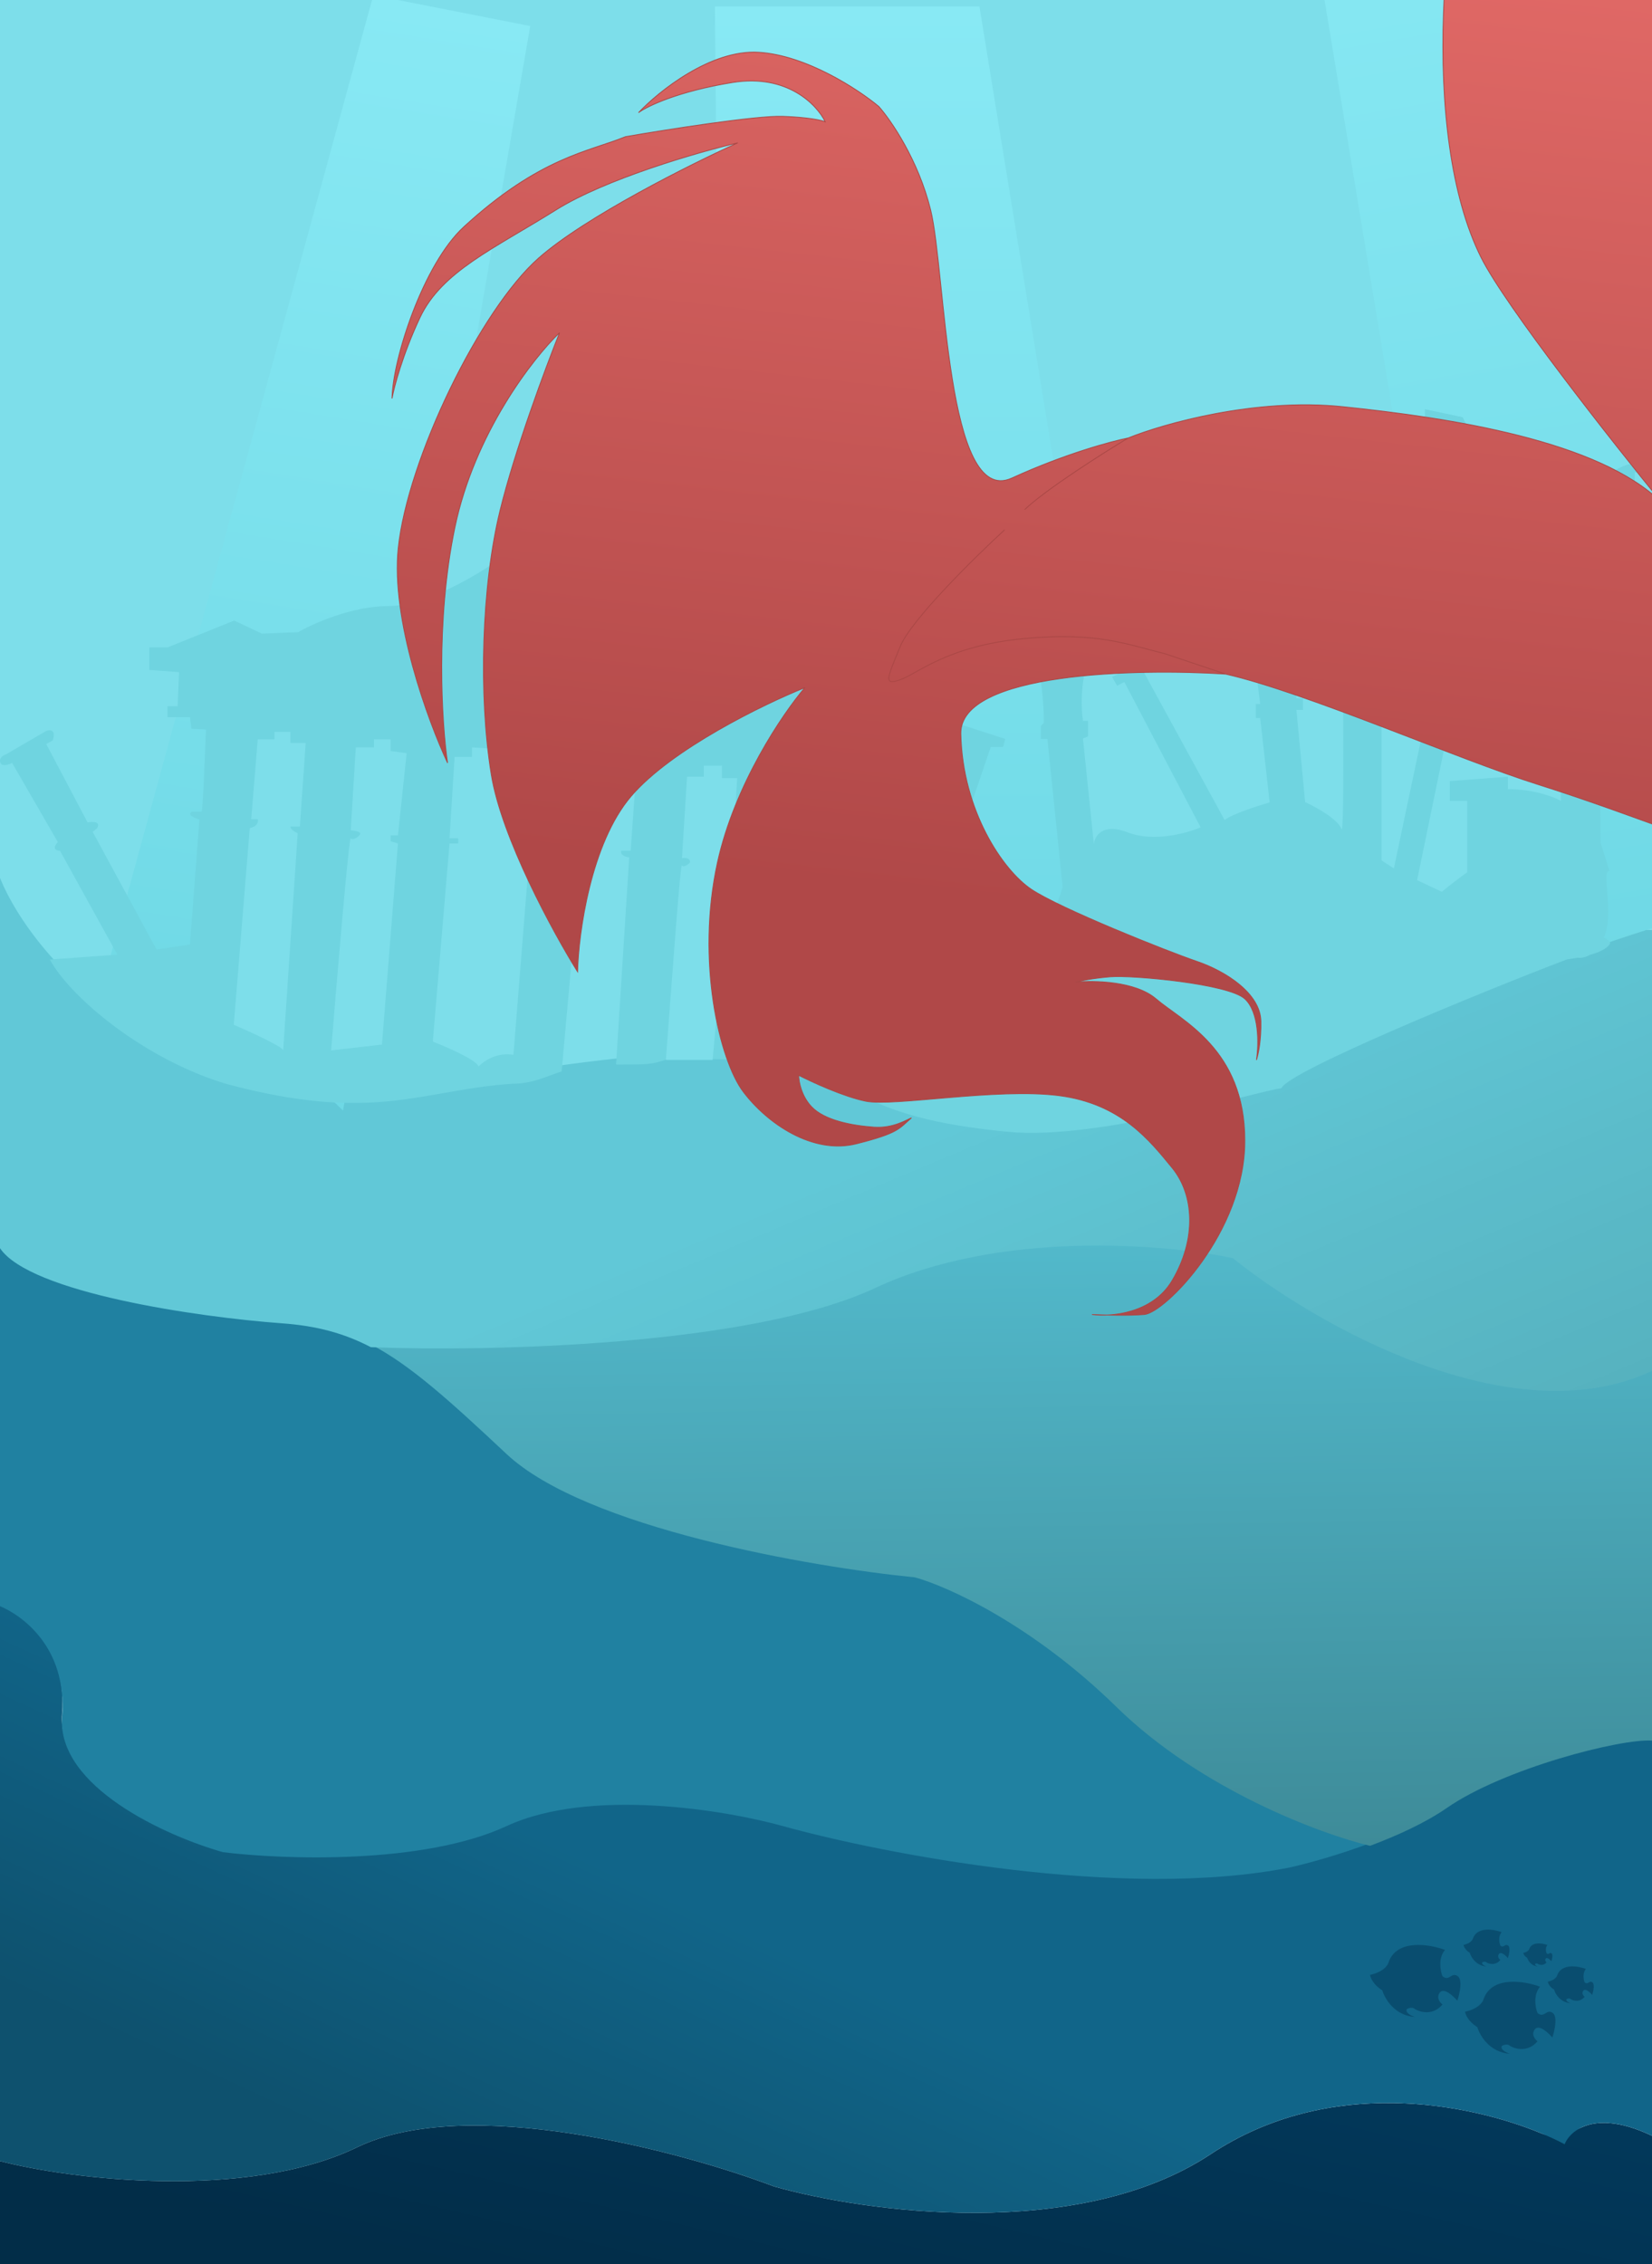 <svg width="1024" height="1403" viewBox="0 0 1024 1403" fill="none" xmlns="http://www.w3.org/2000/svg">
<rect x="0" y="0" width="1024" height="1403" fill="#808080" stroke="none"/>
<g clip-path="url(#clip0_84_1408)">
<rect width="1024" height="1403" fill="white"/>
<path d="M221.328 1330.56C152.935 1363.62 43.537 1350.51 0 1339.11V1403.23H1024V1323.44C1003.35 1313.56 989.412 1314.14 980.75 1318.06C973.175 1321.49 963.465 1325.29 955.79 1322.08C910.527 1303.21 823.925 1286.18 750.427 1334.84C668.355 1389.17 535.748 1370.78 479.703 1354.79C422.075 1332.94 289.722 1297.51 221.328 1330.56Z" fill="#02385A"/>
<path d="M221.328 1330.56C152.935 1363.62 43.537 1350.51 0 1339.11V1403.23H1024V1323.44C1003.35 1313.56 989.412 1314.14 980.75 1318.06C973.175 1321.49 963.465 1325.29 955.79 1322.08C910.527 1303.21 823.925 1286.18 750.427 1334.84C668.355 1389.17 535.748 1370.78 479.703 1354.79C422.075 1332.94 289.722 1297.51 221.328 1330.56Z" fill="url(#paint0_linear_84_1408)" fill-opacity="0.2"/>
<path d="M221.328 1330.56C152.935 1363.62 43.537 1350.51 0 1339.11V993.345C12.507 998.57 41.891 1018.04 38.471 1061.74C35.052 1105.43 103.54 1135.99 138.212 1145.81C175.258 1150.4 262.269 1153.59 313.944 1129.66C365.619 1105.72 449.781 1119.68 485.403 1129.66C546.988 1146.76 695.997 1175.82 799.347 1155.3C810.418 1152.83 829.505 1147.61 849.217 1140.23C866.15 1133.89 883.544 1125.96 896.712 1116.83C932.334 1092.14 1005 1073.61 1024 1075.04V1323.44C989.043 1306.72 973.338 1319.95 969.855 1328.66C930.909 1308.08 832.499 1280.5 750.427 1334.84C668.355 1389.17 535.748 1370.78 479.703 1354.78C422.075 1332.94 289.722 1297.51 221.328 1330.56Z" fill="#116589"/>
<path d="M221.328 1330.56C152.935 1363.62 43.537 1350.51 0 1339.11V993.345C12.507 998.57 41.891 1018.04 38.471 1061.74C35.052 1105.43 103.54 1135.99 138.212 1145.81C175.258 1150.4 262.269 1153.59 313.944 1129.66C365.619 1105.72 449.781 1119.68 485.403 1129.66C546.988 1146.76 695.997 1175.82 799.347 1155.3C810.418 1152.83 829.505 1147.61 849.217 1140.23C866.15 1133.89 883.544 1125.96 896.712 1116.83C932.334 1092.14 1005 1073.61 1024 1075.04V1323.44C989.043 1306.72 973.338 1319.95 969.855 1328.66C930.909 1308.08 832.499 1280.5 750.427 1334.84C668.355 1389.17 535.748 1370.78 479.703 1354.78C422.075 1332.94 289.722 1297.51 221.328 1330.56Z" fill="url(#paint1_linear_84_1408)" fill-opacity="0.2"/>
<path d="M38.471 1063.64C41.891 1019.94 12.507 1000.47 0 995.245V770.117C18.523 797.664 122.538 812.862 174.783 816.662C196.186 818.219 213.125 822.724 229.878 831.453C254.019 844.031 277.775 865.378 313.944 899.304C362.96 945.28 503.134 969.439 567.095 975.772C586.884 981.154 639.573 1004.74 692.007 1056.04C744.442 1107.33 818.662 1134.8 849.217 1142.13C829.505 1149.51 810.418 1154.73 799.347 1157.2C695.997 1177.72 546.988 1148.65 485.403 1131.56C449.781 1121.58 365.619 1107.62 313.944 1131.56C262.269 1155.49 175.258 1152.3 138.212 1147.7C103.54 1137.89 35.052 1107.33 38.471 1063.64Z" fill="#2081A1"/>
<path d="M1024 1078.57C1005 1077.15 932.333 1095.67 896.712 1120.37C883.544 1129.5 866.15 1137.42 849.216 1143.76C818.661 1136.44 744.442 1108.97 692.007 1057.67C639.572 1006.38 586.884 982.788 567.094 977.405C503.134 971.073 362.959 946.913 313.944 900.938C277.774 867.011 254.019 845.664 229.877 833.086C301.912 835.914 465.264 832.544 542.396 796.448C619.529 760.351 722.404 769.059 764.2 777.925C814.387 818.296 936.608 888.779 1024 847.743V1078.57Z" fill="url(#paint2_linear_84_1408)"/>
<path d="M739.978 720.247C838.388 705.048 978.404 616.707 1024 619.557V-81H0V587.26C19.631 635.705 104.11 721.007 284.972 674.651C465.835 628.296 552.688 670.218 571.369 674.651C596.067 680.984 641.567 735.445 739.978 720.247Z" fill="#7DDEEA"/>
<path d="M0 773.442C18.523 800.989 122.538 816.188 174.783 819.987C196.186 821.544 213.125 826.05 229.878 834.778C301.912 837.605 465.265 834.236 542.397 798.139C619.529 762.043 722.404 770.75 764.2 779.616C814.387 819.987 936.609 890.47 1024 849.434V576.336C978.404 573.486 852.637 645.679 754.226 660.878C655.816 676.076 581.818 686.209 557.121 679.876C538.439 675.443 536.698 626.206 291.622 668.952C107.69 701.033 19.631 592.484 0 544.039V773.442Z" fill="#61C8D7"/>
<path d="M0 773.442C18.523 800.989 122.538 816.188 174.783 819.987C196.186 821.544 213.125 826.05 229.878 834.778C301.912 837.605 465.265 834.236 542.397 798.139C619.529 762.043 722.404 770.75 764.2 779.616C814.387 819.987 936.609 890.47 1024 849.434V576.336C978.404 573.486 852.637 645.679 754.226 660.878C655.816 676.076 581.818 686.209 557.121 679.876C538.439 675.443 536.698 626.206 291.622 668.952C107.69 701.033 19.631 592.484 0 544.039V773.442Z" fill="url(#paint3_linear_84_1408)" fill-opacity="0.2"/>
<path d="M906.629 -90.524L809.381 -70.416L922.33 613C990.83 583.5 1037.62 570.962 1075.92 559.789L906.629 -90.524Z" fill="url(#paint4_linear_84_1408)"/>
<path d="M231.414 -2.986L328.662 16.144L212.624 688.159C161.455 637.069 100.42 626.288 62.124 615.659L231.414 -2.986Z" fill="url(#paint5_linear_84_1408)"/>
<path d="M607.096 4H443.125L449.5 655.5C533.861 661.004 650.438 675.401 715.999 672.546L607.096 4Z" fill="url(#paint6_linear_84_1408)"/>
<path d="M72.751 591.536L37.199 527.182C35.099 527.182 31.889 526.102 35.849 521.782L7.498 472.729C5.548 473.779 1.378 475.249 0.298 472.729C-1.052 469.579 2.548 467.779 3.898 467.329L28.649 452.928C30.899 452.028 34.859 451.938 32.699 458.779L28.649 461.029L54.3 509.631C57.3 509.031 62.67 508.911 60.15 513.232L57.45 515.482L97.052 588.385L117.753 585.235L123.604 507.831C120.603 506.931 115.503 504.681 119.103 502.881H124.954C125.674 502.881 127.054 468.979 127.654 452.028L118.653 451.578L117.753 444.378H103.803V437.628H110.103L111.003 416.476L92.552 415.126V401.176H103.803L145.205 384.525L162.306 392.625L184.807 391.725C194.107 386.325 218.379 375.524 241.06 375.524C263.741 375.524 296.413 356.023 309.913 346.273L337.365 333.672L522.325 437.178H530.425V451.128H508.824V472.729H514.224V478.58H497.573V483.53H487.223L484.073 533.033C487.073 534.083 491.903 536.453 487.223 537.533C484.739 538.106 483.582 538.198 483.132 538.09L474.479 657.92C485.87 658.773 496.148 659.653 502.524 659.653L497.573 611.337H502.524L512.424 596.036L542.126 585.235V579.385H554.276L577.227 507.831C575.727 506.931 573.177 504.591 574.977 502.431C576.777 500.271 579.028 501.531 579.928 502.431L595.228 454.728L590.278 452.928L592.528 447.978L623.13 457.879L621.78 462.829H614.129L598.829 507.831L602.879 510.531C601.979 512.331 599.549 515.572 597.029 514.132L577.227 573.985H585.328V589.736L575.877 590.636L579.478 648.239C600.029 635.338 644.641 597.566 658.682 549.683L649.231 457.879H645.181V449.778L646.981 447.978C647.281 426.377 642.121 383.445 619.08 384.525L617.28 363.824H612.329V356.173H636.181C642.931 354.073 658.502 351.493 666.782 357.973H718.085L751.387 343.123L820.24 336.372V343.123H817.09V363.374C809.44 367.874 795.399 382.005 800.439 402.526L803.589 432.677H807.64V439.878H803.589L808.99 497.031C815.59 500.031 829.331 507.561 831.491 513.682C833.651 519.802 832.391 398.025 831.491 336.372C830.591 331.422 824.831 320.171 808.99 314.771V292.72H803.589V287.32H817.09V276.519H831.491V264.818H883.244V253.568L906.645 258.518C910.695 267.969 925.546 288.04 952.547 292.72C979.549 297.4 990.499 298.87 992.599 299.02C996.35 294.37 1006.55 285.52 1017.35 287.32V292.72H1013.3V314.771C1005.65 317.921 990.349 327.282 990.349 339.522C990.349 351.763 991.549 466.429 992.149 522.232L997.703 539.783C992.152 538.583 1000.94 566.915 994.102 580.956C997.156 582.453 998.576 583.862 997.762 585.147C997.805 585.164 997.786 585.194 997.703 585.235C995.781 587.916 991.417 590.057 985.336 591.741C983.025 593.132 980.518 593.731 977.83 593.444C975.742 593.833 973.533 594.188 971.223 594.509C916.863 615.213 797.96 664.182 794.292 674.34C779.591 675.99 681.336 706.742 624.93 701.341C555.904 694.733 534.325 680.654 502.524 659.653C496.148 659.653 485.87 658.773 474.479 657.92C463.764 657.118 452.066 656.339 441.707 656.339L413.685 656.339C403.711 659.653 402.286 659.653 381.863 659.653L390.018 531.232C388.068 531.082 384.347 530.062 385.067 527.182H390.918L394.518 476.33L385.067 475.43V468.679H375.617V474.529L363.016 475.43L361.216 524.482L366.166 525.382C365.866 526.882 364.276 529.612 360.316 528.532L348.141 663.928C340.067 666.303 330.669 671.566 317.37 671.566C261.224 675.327 231.973 696.318 140 671.566C89.655 656.356 44.223 618.736 30.872 594.585L72.751 591.536Z" fill="#6FD4E0"/>
<path d="M452.443 539.94L441.708 656.803H412.736C416.788 603.75 421.644 534.847 422.725 536.302C423.805 537.757 426.477 535.696 427.678 534.483C428.038 531.573 424.526 531.452 422.725 531.755L425.877 481.278H436.233V474.457H447.49V482.188H456.945L453.793 533.574H447.49C446.409 536.12 450.341 538.879 452.443 539.94Z" fill="#7DDEEA"/>
<path d="M328.168 529.481L318.262 653.626C307.816 651.807 299.501 657.719 296.649 660.902C295.569 656.9 277.288 648.927 268.282 645.441L278.638 522.66H284.042V519.477H278.638L281.79 469H292.597V463.088L324.116 465.362V472.183H332.671L329.969 524.479H324.116C323.395 527.753 326.517 529.178 328.168 529.481Z" fill="#7DDEEA"/>
<path d="M246.669 522.66L236.763 647.26L205.244 650.898C208.847 606.484 216.321 518.021 217.402 519.477C218.752 521.296 223.705 517.658 223.255 516.293C222.895 515.202 219.203 514.626 217.402 514.474L220.554 463.088H231.81V458.086H242.167V465.362L252.072 466.726L246.669 517.658H242.167V521.296L246.669 522.66Z" fill="#7DDEEA"/>
<path d="M184.532 516.293L175.527 650.898C175.527 648.715 155.114 639.378 144.908 634.982L154.814 513.11C159.857 512.019 160.217 509.017 159.767 507.653H155.715L159.767 458.086H170.123V453.539H180.029V460.36H189.485L185.883 512.201H180.029C180.029 514.02 183.031 515.687 184.532 516.293Z" fill="#7DDEEA"/>
<path d="M856.335 363.954V533.119L863.99 538.121L888.754 420.797L884.252 419.888V413.976L907.215 419.888V423.071H903.613L878.398 545.397L893.707 552.594C899.203 548.072 904.644 543.947 909.467 540.483V496.285H898.66V484.007L934.682 481.278V489.009C950.892 489.009 963.349 493.859 967.552 496.285V366.228C966.201 349.857 953.683 316.661 914.42 314.842C875.156 313.023 859.337 346.825 856.335 363.954Z" fill="#7DDEEA"/>
<path d="M671.274 457.631L678.028 523.115C678.478 518.112 683.341 509.654 699.191 515.839C715.04 522.023 735.813 516.293 744.218 512.655L696.939 422.616L692.437 424.89L689.285 419.433L712.248 408.519L714.05 412.157L709.097 416.704L759.077 508.108C763.759 504.47 779.639 499.316 786.993 497.194L781.14 444.898H778.438V436.258H781.14L778.438 414.885C773.035 399.121 752.232 369.229 712.248 375.777C672.265 382.326 668.272 425.799 671.274 446.717H674.426V456.267L671.274 457.631Z" fill="#7DDEEA"/>
<path d="M860.772 1215.75C866.026 1201.29 886.251 1204.74 895.706 1208.26C891.294 1213.43 892.817 1221.26 894.13 1224.52C898.333 1228.14 899.646 1221.69 903.586 1224.52C906.738 1226.8 904.725 1235.62 903.324 1239.75C900.785 1236.74 895.076 1231.49 892.555 1234.59C890.033 1237.69 892.555 1240.87 894.13 1242.08C888.247 1249.1 880.297 1246.89 877.057 1244.92C875.587 1243.47 873.118 1244.31 872.067 1244.92C870.806 1247.19 874.869 1249.13 877.057 1249.82C864.45 1248.99 858.321 1238.46 856.832 1233.3C851.369 1230 849.478 1225.56 849.215 1223.75C857.62 1221.89 860.422 1217.64 860.772 1215.75Z" fill="#033656" fill-opacity="0.5"/>
<path d="M919.667 1238.55C924.92 1224.09 945.145 1227.53 954.601 1231.06C950.188 1236.22 951.712 1244.05 953.025 1247.32C957.228 1250.94 958.541 1244.48 962.481 1247.32C965.633 1249.59 963.619 1258.42 962.218 1262.55C959.679 1259.54 953.971 1254.29 951.449 1257.39C948.927 1260.49 951.449 1263.67 953.025 1264.87C947.141 1271.9 939.191 1269.69 935.952 1267.71C934.481 1266.27 932.012 1267.11 930.961 1267.71C929.701 1269.99 933.763 1271.93 935.952 1272.62C923.344 1271.79 917.215 1261.26 915.727 1256.1C910.264 1252.79 908.372 1248.36 908.11 1246.55C916.515 1244.69 919.317 1240.44 919.667 1238.55Z" fill="#033656" fill-opacity="0.5"/>
<path d="M913.037 1201.08C915.709 1193.69 925.993 1195.45 930.801 1197.25C928.557 1199.89 929.331 1203.89 929.999 1205.56C932.136 1207.4 932.804 1204.11 934.807 1205.56C936.41 1206.72 935.386 1211.22 934.674 1213.33C933.383 1211.8 930.48 1209.12 929.198 1210.7C927.916 1212.28 929.198 1213.9 929.999 1214.52C927.008 1218.1 922.965 1216.98 921.318 1215.97C920.57 1215.23 919.315 1215.66 918.78 1215.97C918.139 1217.13 920.205 1218.12 921.318 1218.47C914.907 1218.05 911.791 1212.67 911.034 1210.04C908.256 1208.35 907.295 1206.08 907.161 1205.16C911.435 1204.21 912.859 1202.04 913.037 1201.08Z" fill="#033656" fill-opacity="0.5"/>
<path d="M965.282 1223.87C967.953 1216.49 978.237 1218.25 983.045 1220.05C980.801 1222.69 981.576 1226.68 982.243 1228.35C984.38 1230.2 985.048 1226.9 987.051 1228.35C988.654 1229.51 987.63 1234.02 986.918 1236.13C985.627 1234.59 982.724 1231.91 981.442 1233.49C980.16 1235.08 981.442 1236.7 982.243 1237.32C979.252 1240.9 975.209 1239.78 973.562 1238.77C972.814 1238.03 971.559 1238.46 971.025 1238.77C970.384 1239.93 972.449 1240.92 973.562 1241.27C967.151 1240.85 964.035 1235.47 963.278 1232.84C960.5 1231.15 959.539 1228.88 959.405 1227.96C963.679 1227.01 965.104 1224.84 965.282 1223.87Z" fill="#033656" fill-opacity="0.5"/>
<path d="M947.927 1207.6C949.619 1202.99 956.132 1204.08 959.177 1205.21C957.756 1206.86 958.247 1209.36 958.67 1210.4C960.023 1211.55 960.446 1209.49 961.715 1210.4C962.73 1211.13 962.082 1213.94 961.63 1215.26C960.813 1214.3 958.974 1212.62 958.162 1213.61C957.35 1214.6 958.162 1215.62 958.67 1216C956.775 1218.24 954.215 1217.54 953.172 1216.91C952.698 1216.45 951.903 1216.72 951.565 1216.91C951.159 1217.63 952.467 1218.25 953.172 1218.47C949.112 1218.21 947.138 1214.85 946.659 1213.2C944.899 1212.15 944.29 1210.73 944.206 1210.15C946.912 1209.56 947.815 1208.2 947.927 1207.6Z" fill="#033656" fill-opacity="0.5"/>
<path d="M829.426 -644.202C825.301 -663.678 826.588 -667.747 827.747 -667.347C828.307 -680.818 831.441 -711.958 839.499 -728.747C847.558 -745.536 871.558 -754.29 882.551 -756.569C895.982 -756.289 930.232 -753.043 959.781 -742.298C989.329 -731.553 985.284 -676.341 979.568 -650.079C985.803 -653.396 998.347 -658.929 998.635 -654.516C998.923 -650.103 997.796 -633.17 997.196 -625.255C993.398 -619.099 984.292 -605.204 978.248 -598.872C972.204 -592.54 967.495 -591.597 965.896 -591.917C966.696 -561.656 971.557 -499.049 984.604 -490.703C997.652 -482.356 1027.86 -480.302 1041.33 -480.317C1069.84 -480.966 1086.9 -472.166 1099.01 -464.68C1112.2 -456.525 1118.92 -420.909 1119.16 -404.359C1119.4 -387.81 1121.19 -343.799 1124.19 -328.329C1126.59 -315.953 1133.83 -300.547 1137.15 -294.391C1141.64 -299.206 1145.98 -304.252 1149.62 -309.621C1160.65 -325.931 1164.69 -365 1165.33 -382.497C1160.68 -387.234 1160.62 -392.455 1157.05 -399.922C1153.09 -408.197 1151.65 -416.352 1149.62 -421.388C1147.99 -425.418 1143.26 -427.784 1141.1 -428.464C1142.58 -426.985 1145.71 -423.403 1146.38 -420.909C1147.05 -418.414 1144.42 -419.869 1143.02 -420.909C1136.26 -422.907 1122.44 -428.248 1121.19 -433.62C1119.64 -440.336 1122.87 -453.287 1124.19 -458.324C1125.51 -463.361 1128.39 -462.641 1126.83 -462.881C1125.27 -463.121 1125.75 -468.278 1125.27 -472.835C1124.79 -477.392 1127.31 -478.831 1126.83 -479.91C1126.35 -480.989 1127.79 -483.743 1130.07 -486.865C1132.19 -489.77 1131.02 -492.015 1132.08 -492.729C1129.91 -491.696 1124.92 -489.863 1120.24 -489.863C1114.12 -489.863 1117.96 -493.341 1113.76 -492.861C1110.4 -492.478 1110.28 -494.301 1110.64 -495.26C1116.76 -497.259 1130.02 -501.904 1134.15 -504.494C1139.3 -507.732 1141.46 -510.97 1144.58 -511.809C1147.07 -512.481 1154.89 -512.089 1158.49 -511.809C1158.85 -511.889 1159.67 -513.464 1160.05 -519.124C1160.43 -524.785 1164.61 -528.358 1166.65 -529.438C1166.8 -531.596 1167.6 -535.506 1169.52 -533.875C1171.44 -532.244 1173.52 -510.89 1174.32 -500.417C1179.32 -490.103 1190.41 -465.615 1194.83 -450.169C1199.24 -434.724 1199.46 -395.125 1199.02 -377.257C1197.27 -357.39 1192.79 -313.003 1188.95 -294.391C1185.11 -275.78 1173.6 -249.541 1168.32 -238.748C1154.37 -215.443 1124.79 -169.937 1118.08 -174.35C1109.68 -179.866 1101.17 -200.253 1099.25 -220.88C1097.33 -241.506 1080.78 -282.159 1074.91 -303.625C1070.2 -320.798 1067.99 -336.617 1067.47 -342.38C1062.87 -338.826 1057.6 -335.892 1054.28 -334.325C1055 -321.254 1056.49 -292.161 1056.68 -280.361C1056.92 -265.61 1053.44 -241.746 1060.51 -224.477C1067.59 -207.208 1078.74 -159.6 1091.21 -132.138C1103.69 -104.676 1126.71 -89.925 1146.62 -64.262C1166.53 -38.599 1208.38 16.085 1244.23 64.893C1272.92 103.94 1305.35 164.788 1317.99 190.331L1016.26 283.27C995.197 257.647 947.501 198.006 925.243 164.428C897.421 122.456 896.582 69.331 896.582 19.923C896.582 -29.485 906.056 -90.285 907.974 -115.109C909.893 -139.932 908.814 -155.762 907.974 -186.462C907.135 -217.162 855.928 -289.834 840.339 -308.062C824.749 -326.291 790.451 -394.406 785.175 -395.965C779.898 -397.524 745.721 -371.021 738.765 -357.83C733.201 -347.277 687.199 -294.112 664.894 -268.848C670.01 -263.612 682.426 -249.996 691.156 -237.429C702.069 -221.719 739.005 -187.661 749.918 -179.507C760.831 -171.352 771.024 -169.313 782.537 -160.799C793.764 -152.495 803.509 -132.558 811.437 -116.337L812.037 -115.109C820.072 -98.68 838.9 -84.049 841.658 -82.61C844.416 -81.171 854.37 -50.711 855.089 -48.672C855.809 -46.634 854.489 -42.316 853.53 -39.558C852.571 -36.8 848.014 -13.895 842.617 -7.299C838.3 -2.023 839.06 -6.22 839.979 -8.978C839.259 -12.376 837.844 -20.395 837.94 -25.288C838.06 -31.404 843.577 -40.518 843.577 -46.514C843.577 -51.31 838.3 -61.144 835.662 -65.461L830.025 -74.695C829.186 -74.216 827.411 -72.153 827.027 -67.74C826.644 -63.327 823.909 -50.391 822.59 -44.475C821.831 -43.755 819.472 -42.172 816.115 -41.597C812.757 -41.021 809.679 -41.837 808.559 -42.316C807.72 -41.997 805.058 -41.189 801.124 -40.518C797.191 -39.846 793.17 -41.437 791.651 -42.316C791.251 -42.117 789.924 -41.477 787.813 -40.518C785.702 -39.558 777.02 -40.118 772.943 -40.518C770.904 -42.037 770.952 -50.567 769.705 -55.748C768.458 -60.928 775.106 -63.623 776.586 -62.463C773.467 -72.718 768.371 -84.168 766.827 -87.047C759.871 -95.362 745.025 -113.31 741.284 -118.586C736.607 -125.182 737.566 -134.056 736.127 -141.971C734.688 -149.886 716.7 -159.48 707.825 -165.476C698.951 -171.472 679.164 -179.267 662.615 -186.942C649.376 -193.082 626.319 -212.605 616.445 -221.599C608.45 -228.594 592.461 -244 592.461 -249.661C592.461 -256.736 602.414 -280.361 616.445 -304.944C630.476 -329.528 659.137 -366.824 683.481 -387.45C707.825 -408.077 720.417 -435.059 726.413 -444.533C732.409 -454.007 756.394 -486.745 759.272 -491.063C762.15 -495.38 783.736 -502.935 797.287 -498.378C808.128 -494.732 838.98 -494.46 853.05 -494.78C865.522 -498.098 891.833 -505.045 897.301 -506.293C902.77 -507.54 901.738 -531.676 900.539 -543.588C899.34 -542.669 895.023 -540.734 887.348 -540.35C877.754 -539.871 854.01 -566.493 843.217 -586.64C832.424 -606.787 834.583 -619.858 829.426 -644.202Z" fill="#FFECE3"/>
<path d="M900.539 -543.588C899.34 -542.669 895.023 -540.734 887.348 -540.35C877.754 -539.871 854.01 -566.493 843.217 -586.64C832.424 -606.787 834.583 -619.858 829.426 -644.202C825.301 -663.678 826.588 -667.747 827.747 -667.347C828.307 -680.818 831.441 -711.958 839.499 -728.747C847.558 -745.536 871.558 -754.29 882.551 -756.569C895.982 -756.289 930.232 -753.043 959.781 -742.298C989.329 -731.553 985.284 -676.341 979.568 -650.079C985.803 -653.396 998.347 -658.929 998.635 -654.516C998.923 -650.103 997.796 -633.17 997.196 -625.255C993.399 -619.099 984.292 -605.204 978.248 -598.872C972.204 -592.54 967.495 -591.597 965.896 -591.917C966.696 -561.656 971.557 -499.049 984.604 -490.703C997.652 -482.356 1027.86 -480.302 1041.33 -480.317M900.539 -543.588C901.738 -531.676 902.77 -507.54 897.301 -506.293C891.833 -505.045 865.522 -498.098 853.05 -494.78M900.539 -543.588C915.17 -551.103 945.606 -567.716 950.307 -574.048C955.008 -580.38 960.1 -586.84 962.059 -589.278M853.05 -494.78C838.98 -494.46 808.128 -494.732 797.287 -498.378C783.736 -502.935 762.15 -495.38 759.272 -491.063C756.394 -486.745 732.409 -454.007 726.413 -444.533C720.417 -435.059 707.825 -408.077 683.481 -387.45C659.137 -366.824 630.476 -329.528 616.445 -304.944C602.414 -280.361 592.461 -256.736 592.461 -249.661C592.461 -244 608.45 -228.594 616.445 -221.599C626.319 -212.605 649.376 -193.082 662.615 -186.942C679.164 -179.267 698.951 -171.472 707.825 -165.476C716.7 -159.48 734.688 -149.886 736.127 -141.971C737.566 -134.056 736.607 -125.182 741.284 -118.586C745.025 -113.31 759.871 -95.362 766.827 -87.047C769.185 -82.65 779.826 -58.266 779.059 -48.672C778.291 -39.078 777.865 -60.904 776.586 -62.463C775.106 -63.623 768.458 -60.928 769.705 -55.748C770.952 -50.567 770.904 -42.037 772.943 -40.518C777.02 -40.118 785.702 -39.558 787.813 -40.518C789.924 -41.477 791.251 -42.117 791.651 -42.316M853.05 -494.78C866.881 -491.103 897.157 -483.915 907.615 -484.587C920.686 -485.426 929.44 -473.194 937.835 -472.235M791.651 -42.316C793.17 -41.437 797.191 -39.846 801.124 -40.518C805.058 -41.189 807.72 -41.997 808.559 -42.316M791.651 -42.316C793.09 -43.795 796.351 -48.552 797.886 -55.748C799.805 -64.742 803.643 -78.173 805.202 -79.612C806.449 -80.763 807.24 -82.09 807.48 -82.61M808.559 -42.316C809.679 -41.837 812.757 -41.021 816.115 -41.597C819.472 -42.172 821.831 -43.755 822.59 -44.475C823.909 -50.391 826.644 -63.327 827.027 -67.74C827.411 -72.153 829.186 -74.216 830.025 -74.695L835.662 -65.461C838.3 -61.144 843.577 -51.31 843.577 -46.514C843.577 -40.518 838.06 -31.404 837.94 -25.288C837.844 -20.395 839.259 -12.376 839.979 -8.978C839.06 -6.22 838.3 -2.023 842.617 -7.299C848.014 -13.895 852.571 -36.8 853.53 -39.558C854.489 -42.316 855.809 -46.634 855.089 -48.672C854.37 -50.711 844.416 -81.171 841.658 -82.61C838.9 -84.049 820.072 -98.68 812.037 -115.109C804.002 -131.538 794.049 -152.284 782.537 -160.799C771.024 -169.313 760.831 -171.352 749.918 -179.507C739.005 -187.661 702.069 -221.719 691.156 -237.429C682.426 -249.996 670.01 -263.612 664.894 -268.848M808.559 -42.316C810.078 -43.755 813.308 -48.456 814.076 -55.748C815.035 -64.862 819.233 -79.372 820.911 -80.451M664.894 -268.848C687.199 -294.112 733.201 -347.277 738.765 -357.83C745.721 -371.021 779.898 -397.524 785.175 -395.965M664.894 -268.848C663.255 -271.566 657.746 -278.538 648.824 -284.678C639.902 -290.818 632.555 -292.992 629.996 -293.312M785.175 -395.965C790.451 -394.406 824.749 -326.291 840.339 -308.062C855.928 -289.834 907.135 -217.162 907.974 -186.462C908.814 -155.762 909.893 -139.933 907.974 -115.109C906.056 -90.285 896.582 -29.485 896.582 19.923C896.582 69.331 897.421 122.456 925.243 164.428C947.501 198.006 995.197 257.647 1016.26 283.27L1317.99 190.331C1305.35 164.788 1272.92 103.94 1244.23 64.893C1208.38 16.085 1166.53 -38.599 1146.62 -64.262C1126.71 -89.925 1103.69 -104.676 1091.21 -132.138C1078.74 -159.6 1067.59 -207.208 1060.51 -224.477C1053.44 -241.746 1056.92 -265.61 1056.68 -280.361C1056.49 -292.161 1055 -321.254 1054.28 -334.325M785.175 -395.965C789.492 -397.724 799.541 -401.074 805.202 -400.402M1054.28 -334.325C1057.6 -335.892 1062.87 -338.826 1067.47 -342.38M1054.28 -334.325C1053.68 -333.966 1050.03 -333.054 1040.25 -332.287C1030.46 -331.519 1019.06 -336.444 1014.58 -339.002M1045.4 -435.659C1045.08 -431.182 1047.78 -417.287 1061.11 -397.524C1077.78 -372.82 1079.58 -362.387 1076.34 -352.793C1075.13 -349.183 1071.56 -345.537 1067.47 -342.38M1067.47 -342.38C1067.99 -336.617 1070.2 -320.798 1074.91 -303.625C1080.78 -282.159 1097.33 -241.506 1099.25 -220.88C1101.17 -200.253 1109.68 -179.866 1118.08 -174.35C1124.79 -169.937 1154.37 -215.443 1168.32 -238.748C1173.6 -249.541 1185.11 -275.78 1188.95 -294.391C1192.79 -313.003 1197.27 -357.39 1199.02 -377.257C1199.46 -395.125 1199.24 -434.724 1194.83 -450.169C1190.41 -465.615 1179.32 -490.103 1174.32 -500.417C1173.52 -510.89 1171.44 -532.244 1169.52 -533.875C1167.6 -535.506 1166.81 -531.596 1166.65 -529.438C1164.61 -528.358 1160.43 -524.785 1160.05 -519.124C1159.67 -513.464 1158.85 -511.889 1158.49 -511.809M1158.49 -511.809C1154.89 -512.089 1147.07 -512.481 1144.58 -511.809C1141.46 -510.97 1139.3 -507.732 1134.15 -504.494C1130.02 -501.904 1116.76 -497.259 1110.64 -495.26C1110.28 -494.301 1110.4 -492.478 1113.76 -492.861C1117.96 -493.341 1114.12 -489.863 1120.24 -489.863C1125.13 -489.863 1130.35 -491.862 1132.35 -492.861M1158.49 -511.809C1162.69 -505.933 1171.73 -493.749 1174.32 -492.022M1132.35 -492.861C1130.83 -492.342 1132.35 -489.983 1130.07 -486.865C1127.79 -483.743 1126.35 -480.989 1126.83 -479.91M1132.35 -492.861C1133.23 -494.62 1135.95 -498.162 1139.78 -498.258C1144.58 -498.378 1163.53 -477.991 1168.32 -475.233C1172.53 -472.813 1176.28 -471.675 1177.56 -471.276M1126.83 -479.91C1127.31 -478.831 1124.79 -477.392 1125.27 -472.835C1125.75 -468.278 1125.27 -463.121 1126.83 -462.881M1126.83 -479.91C1127.59 -481.269 1129.97 -483.675 1133.43 -482.428C1137.74 -480.869 1149.26 -471.156 1158.13 -466.359C1165.23 -462.521 1171.88 -459.403 1174.32 -458.324M1126.83 -462.881C1128.39 -462.641 1125.51 -463.361 1124.19 -458.324C1122.87 -453.287 1119.64 -440.336 1121.19 -433.62C1122.44 -428.248 1136.26 -422.907 1143.02 -420.909C1144.42 -419.869 1147.05 -418.414 1146.38 -420.909C1145.71 -423.403 1142.58 -426.985 1141.1 -428.464M1126.83 -462.881C1128.35 -463.201 1132.16 -463.289 1135.23 -461.082C1139.06 -458.324 1157.17 -440.696 1161.85 -438.177C1165.59 -436.163 1167.72 -435.499 1168.32 -435.419M1141.1 -428.464C1143.26 -427.784 1147.99 -425.418 1149.62 -421.388C1151.65 -416.352 1153.09 -408.197 1157.05 -399.922C1160.62 -392.455 1160.68 -387.234 1165.33 -382.497M1141.1 -428.464C1137.7 -430.942 1130.64 -436.354 1129.59 -438.177M1181.76 -375.218C1178.96 -375.418 1172.09 -376.849 1167 -380.975C1166.38 -381.478 1165.83 -381.984 1165.33 -382.497M1165.33 -382.497C1164.69 -365 1160.65 -325.931 1149.62 -309.621C1145.98 -304.252 1141.64 -299.206 1137.15 -294.391M1104.53 -234.551C1104.41 -236.749 1104.93 -244.384 1108 -257.336C1110.83 -269.261 1124.59 -280.926 1137.15 -294.391M1137.15 -294.391C1133.83 -300.547 1126.59 -315.953 1124.19 -328.329C1121.19 -343.799 1119.4 -387.81 1119.16 -404.359C1118.92 -420.909 1112.2 -456.525 1099.01 -464.68C1086.9 -472.166 1069.84 -480.966 1041.33 -480.317M960.98 -474.633C964.577 -474.633 970.813 -479.91 979.927 -482.428C989.041 -484.947 1000.07 -477.272 1033.41 -479.91C1036.14 -480.126 1038.78 -480.259 1041.33 -480.317M826.308 -395.965C831.145 -397.884 843.265 -396.828 853.05 -377.257C865.282 -352.793 873.797 -346.356 883.151 -342.38M958.701 -360.108C961.1 -364.321 965.896 -374.696 965.896 -382.497M1008.23 -170.138C1007.43 -165.302 1006.31 -154.597 1008.23 -150.471C1010.15 -146.346 1013.27 -142.676 1014.58 -141.357L1011.47 -156.467" stroke="#EDD1BF" stroke-width="1.6"/>
<path d="M901.849 -58.865C906.805 -54.388 923.842 -45.074 934.587 -42.196C944.635 -39.505 939.526 -49.467 935.029 -55.805C934.687 -56.26 934.378 -56.683 934.107 -57.066C934.408 -56.667 934.717 -56.245 935.029 -55.805C938.826 -50.758 946.814 -41.719 954.734 -37.759C963.368 -33.442 976.32 -29.644 981.716 -28.285C992.429 -27.846 1017.64 -25.167 1032.8 -17.972C1047.96 -10.777 1055.91 -4.501 1057.99 -2.262C1058.87 -7.779 1063.77 -20.706 1076.33 -28.285C1092.04 -37.759 1099.36 -49.511 1100.2 -51.67C1100.87 -53.397 1102.56 -62.783 1103.32 -67.26C1102.88 -63.822 1102.69 -56.611 1105.48 -55.268C1108.26 -53.925 1117.03 -66.141 1121.06 -72.416L1124.18 -90.884C1164.6 -49.032 1245.54 58.442 1273.37 104.108C1308.14 161.191 1365.58 258.327 1361.27 329.441C1357.81 386.331 1327.29 444.445 1312.46 466.391C1296.19 484.419 1259.09 522.322 1240.87 529.71C1218.08 538.944 1147.69 545.299 1116.63 540.383C1085.57 535.466 1016.37 505.965 953.535 486.178C903.263 470.348 810.148 429.255 759.741 417.703C704.658 414.145 594.706 416.576 595.569 454.759C596.648 502.487 621.592 539.063 639.101 550.936C656.609 562.808 723.765 589.55 741.753 595.666C759.741 601.782 781.149 615.453 781.567 632.722C781.855 644.618 779.848 653.748 778.809 656.826C780.368 646.593 780.482 627.086 771.614 618.931C761.395 609.534 701.82 604.181 688.388 605.26C677.643 606.124 669.361 607.858 666.563 608.618C677.875 607.459 703.714 607.898 716.57 618.931C732.639 632.722 771.614 649.991 771.614 706.834C771.614 763.676 721.966 813.444 709.375 814.523C702.701 815.095 693.519 815.067 686.152 814.879C682.566 815.033 679.376 814.863 676.876 814.523C679.116 814.645 682.398 814.782 686.152 814.879C699.021 814.325 716.995 809.593 726.523 793.537C741.753 767.874 740.314 740.412 726.523 723.623C712.732 706.834 694.864 683.809 656.249 678.892C617.635 673.975 553.836 685.847 536.688 682.37C522.969 679.588 503.23 670.497 495.075 666.3C495.075 670.018 496.682 679.132 503.11 685.847C511.144 694.242 527.954 697.456 541.724 698.439C553.477 699.279 561.791 693.962 564.989 692.683C557.194 699.399 557.074 702.157 530.812 708.752C503.867 715.519 475.768 696.401 460.777 676.613C445.787 656.826 431.397 595.187 444.708 534.506C455.357 485.962 485.281 442.007 498.912 426.097C473.449 436.331 416.262 464.113 391.223 493.373C366.183 522.634 358.644 578.078 358.005 602.142C342.854 577.838 310.947 519.372 304.52 479.942C296.485 430.654 298.523 363.139 309.916 316.489C319.03 279.17 338.337 227.387 346.852 206.161C330.303 222.071 294.158 268.473 281.974 326.802C269.79 385.132 273.86 448.403 277.417 472.747C265.305 446.844 242.232 383.981 246.837 339.754C252.594 284.47 297.564 191.891 333.9 159.872C362.969 134.256 428.279 101.63 457.3 88.518C432.556 94.355 375.369 110.848 344.573 130.131C306.079 154.235 273.7 168.266 260.269 196.927C249.524 219.856 244.279 239.819 243 246.935C243.4 222.271 262.399 163.613 287.491 140.564C334.62 97.273 365.08 93.955 387.745 84.681C413.448 80.244 468.908 71.513 485.121 72.089C501.335 72.665 509.466 74.567 511.504 75.447C506.507 65.054 488.048 45.634 454.182 51.103C420.316 56.571 401.136 65.853 395.78 69.811C408.252 56.579 440.607 30.572 470.251 32.395C499.896 34.218 532.251 55.54 544.722 65.973C552.277 74.487 569.282 99.239 576.861 130.131C586.335 168.746 586.335 314.93 627.228 296.222C659.943 281.256 688.908 273.437 699.301 271.399C721.007 262.604 777.922 246.407 831.934 251.971C899.45 258.927 991.31 273.078 1030.16 311.572C999.105 273.517 933.196 189.828 918.038 159.512C899.09 121.617 892.667 64.98 894.773 7.811C896.452 -37.759 900.49 -55.428 901.849 -58.865Z" fill="url(#paint7_linear_84_1408)"/>
<path d="M759.741 417.703C810.148 429.255 903.263 470.348 953.535 486.178C1016.37 505.965 1085.57 535.466 1116.63 540.383C1147.69 545.299 1218.08 538.944 1240.87 529.71C1259.09 522.322 1296.19 484.419 1312.46 466.391C1327.29 444.445 1357.81 386.331 1361.27 329.441C1365.58 258.327 1308.14 161.191 1273.37 104.108C1245.54 58.442 1164.6 -49.032 1124.18 -90.884L1121.06 -72.416C1117.03 -66.141 1108.26 -53.925 1105.48 -55.268C1102.69 -56.611 1102.88 -63.822 1103.32 -67.26C1102.56 -62.783 1100.87 -53.397 1100.2 -51.67C1099.36 -49.511 1092.04 -37.759 1076.33 -28.285C1063.77 -20.706 1058.87 -7.779 1057.99 -2.262C1055.91 -4.501 1047.96 -10.777 1032.8 -17.972C1017.64 -25.167 992.429 -27.846 981.716 -28.285C976.32 -29.644 963.368 -33.442 954.734 -37.759C946.099 -42.076 937.385 -52.429 934.107 -57.066C938.744 -50.91 945.332 -39.318 934.587 -42.196C923.842 -45.074 906.805 -54.388 901.849 -58.865C900.49 -55.428 896.452 -37.759 894.773 7.811C892.667 64.98 899.09 121.617 918.038 159.512C933.196 189.828 999.105 273.517 1030.16 311.572M759.741 417.703C704.658 414.145 594.706 416.576 595.569 454.759C596.648 502.487 621.592 539.063 639.101 550.936C656.609 562.808 723.765 589.55 741.753 595.666C759.741 601.782 781.149 615.453 781.567 632.722C781.855 644.618 779.848 653.748 778.809 656.826C780.368 646.593 780.482 627.086 771.614 618.931C761.395 609.535 701.82 604.181 688.388 605.26C677.643 606.124 669.361 607.858 666.563 608.618C677.875 607.459 703.714 607.898 716.57 618.931C732.639 632.722 771.614 649.991 771.614 706.834C771.614 763.676 721.966 813.444 709.375 814.523C699.301 815.387 683.511 814.883 676.876 814.523C688.348 816.082 714.339 814.067 726.523 793.537C741.753 767.874 740.314 740.412 726.523 723.623C712.732 706.834 694.864 683.809 656.249 678.892C617.635 673.975 553.836 685.847 536.688 682.37C522.969 679.588 503.23 670.497 495.075 666.3C495.075 670.018 496.682 679.132 503.11 685.847C511.144 694.242 527.954 697.456 541.724 698.439C553.477 699.279 561.791 693.962 564.989 692.683C557.194 699.399 557.074 702.157 530.812 708.752C503.867 715.519 475.768 696.401 460.777 676.613C445.787 656.826 431.397 595.187 444.708 534.506C455.357 485.962 485.281 442.007 498.912 426.097C473.449 436.331 416.262 464.113 391.223 493.373C366.183 522.634 358.644 578.078 358.005 602.142C342.854 577.838 310.947 519.372 304.52 479.942C296.485 430.654 298.523 363.139 309.916 316.489C319.03 279.17 338.337 227.387 346.852 206.161C330.303 222.071 294.158 268.473 281.974 326.802C269.79 385.132 273.86 448.403 277.417 472.747C265.305 446.844 242.232 383.981 246.837 339.754C252.594 284.47 297.564 191.891 333.9 159.872C362.969 134.256 428.279 101.63 457.3 88.518C432.556 94.355 375.369 110.848 344.573 130.131C306.079 154.235 273.7 168.266 260.269 196.927C249.524 219.856 244.279 239.819 243 246.935C243.4 222.271 262.399 163.613 287.491 140.564C334.62 97.273 365.08 93.955 387.745 84.681C413.448 80.244 468.908 71.513 485.121 72.089C501.335 72.665 509.466 74.567 511.504 75.447C506.507 65.054 488.048 45.634 454.182 51.103C420.316 56.571 401.136 65.853 395.78 69.811C408.252 56.579 440.607 30.572 470.251 32.395C499.896 34.218 532.251 55.54 544.722 65.973C552.278 74.487 569.282 99.239 576.861 130.131C586.335 168.746 586.335 314.93 627.228 296.222C659.943 281.256 688.908 273.437 699.301 271.399M759.741 417.703L722.206 405.111C699.021 399.435 680.114 391.327 634.184 395.757C586.935 400.314 568.347 417.703 558.034 421.181C547.72 424.658 549.519 421.181 558.034 400.554C564.845 384.053 603.964 345.55 622.671 328.361M699.301 271.399C683.432 280.952 648.383 303.202 635.143 315.77M699.301 271.399C721.007 262.604 777.922 246.407 831.934 251.971C899.45 258.927 991.31 273.078 1030.16 311.572M1030.16 311.572C1061.25 342.368 1089.65 413.306 1099.96 444.925" stroke="#A94745" stroke-width="0.5"/>
</g>
<defs>
<linearGradient id="paint0_linear_84_1408" x1="474.479" y1="1160.05" x2="409.41" y2="1438.38" gradientUnits="userSpaceOnUse">
<stop offset="0.14" stop-opacity="0"/>
<stop offset="0.995"/>
</linearGradient>
<linearGradient id="paint1_linear_84_1408" x1="474.954" y1="836.611" x2="186.182" y2="1460.22" gradientUnits="userSpaceOnUse">
<stop offset="0.485" stop-opacity="0"/>
<stop offset="0.811"/>
</linearGradient>
<linearGradient id="paint2_linear_84_1408" x1="626.938" y1="770.117" x2="637.862" y2="1530.52" gradientUnits="userSpaceOnUse">
<stop stop-color="#52B9CB"/>
<stop offset="1" stop-color="#295C65"/>
</linearGradient>
<linearGradient id="paint3_linear_84_1408" x1="700.082" y1="544.039" x2="952.757" y2="1146.76" gradientUnits="userSpaceOnUse">
<stop offset="0.152" stop-opacity="0"/>
<stop offset="1"/>
</linearGradient>
<linearGradient id="paint4_linear_84_1408" x1="877.529" y1="-84.507" x2="1025.46" y2="788.49" gradientUnits="userSpaceOnUse">
<stop stop-color="#88E9F4"/>
<stop offset="1" stop-color="#68D4E1"/>
</linearGradient>
<linearGradient id="paint5_linear_84_1408" x1="260.514" y1="2.739" x2="126.284" y2="835.431" gradientUnits="userSpaceOnUse">
<stop stop-color="#88E9F4"/>
<stop offset="1" stop-color="#68D4E1"/>
</linearGradient>
<linearGradient id="paint6_linear_84_1408" x1="558.03" y1="4" x2="558.198" y2="771.383" gradientUnits="userSpaceOnUse">
<stop stop-color="#88E9F4"/>
<stop offset="0.816" stop-color="#6FD9E6"/>
</linearGradient>
<linearGradient id="paint7_linear_84_1408" x1="802.24" y1="-82.85" x2="728.682" y2="571.922" gradientUnits="userSpaceOnUse">
<stop stop-color="#E46B68"/>
<stop offset="1" stop-color="#B04848"/>
</linearGradient>
<clipPath id="clip0_84_1408">
<rect width="1024" height="1403" fill="white"/>
</clipPath>
</defs>
</svg>
